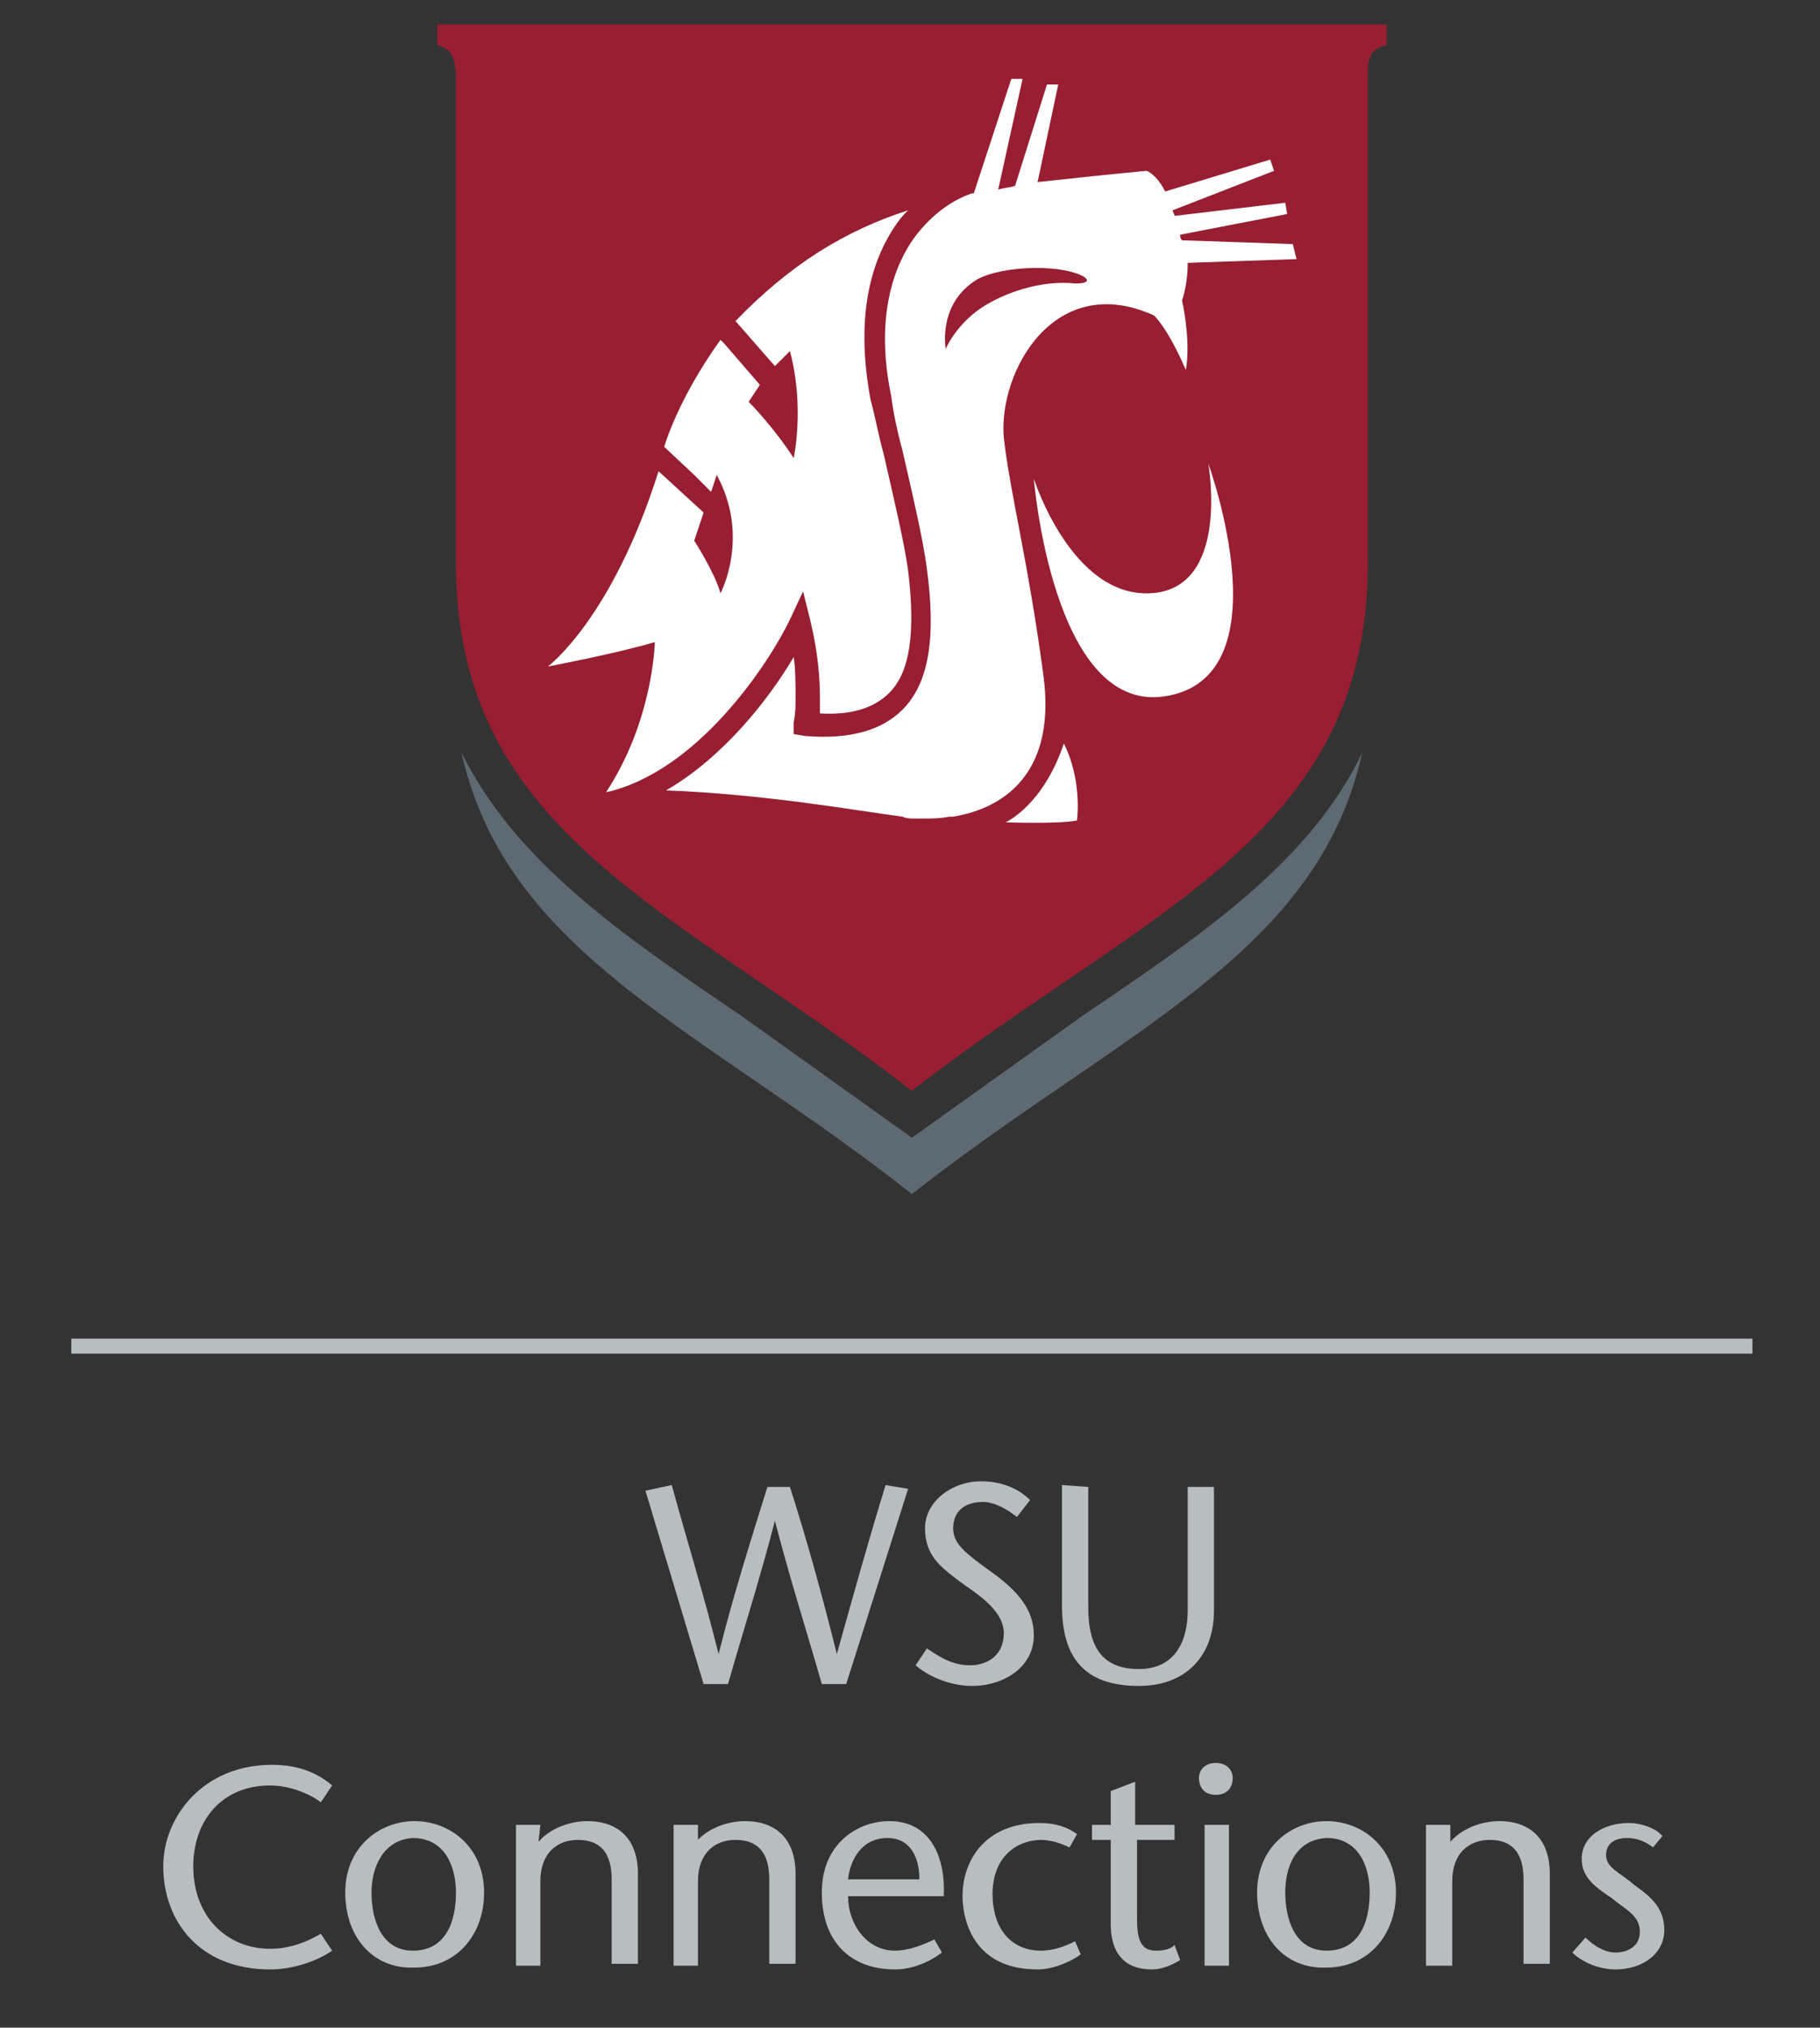 <?xml version="1.0" encoding="utf-8"?>
<!-- Generator: Adobe Illustrator 19.2.1, SVG Export Plug-In . SVG Version: 6.00 Build 0)  -->
<svg version="1.1" id="Layer_1" xmlns="http://www.w3.org/2000/svg" xmlns:xlink="http://www.w3.org/1999/xlink" x="0px" y="0px"
	 viewBox="0 0 97 108" style="enable-background:new 0 0 97 108;" xml:space="preserve">
<rect x="0" y="0" width="97" height="108" fill="#333333" stroke="none"/>
<style type="text/css">
	.st0{fill:#5E6A71;}
	.st1{fill:#981E32;}
	.st2{fill:#FFFFFF;}
	.st3{fill:#B8BDBF;}
</style>
<g>
	<path class="st0" d="M57.7,54.1l-9.1,6.5l-9.1-6.5c-6.5-4.4-12-8.2-14.9-14c2.4,10.8,13,14.8,24,23.5c11.1-8.7,21.6-12.7,24-23.5
		C69.8,45.9,64.2,49.7,57.7,54.1z"/>
	<path class="st1" d="M23.3,1.3v1.1c0.7,0.2,0.9,0.5,1,1.5V30c0,14.5,11.8,18.4,24.3,28.1C61.1,48.4,72.9,44.6,72.9,30V3.6
		c0.1-0.8,0.3-1,1-1.2V1.3H23.3z"/>
	<g>
		<g>
			<g>
				<path class="st2" d="M53.6,43.8c0,0,2-0.9,3.1-4.2c1,2,0.7,4.1,0.7,4.1C56.5,43.9,53.6,43.8,53.6,43.8z"/>
				<path class="st2" d="M64.4,24.7c0,0,1.2,6.7-3.1,6.9c-4.2,0.2-6.2-6.1-6.2-6.1s1,12.4,6.9,11.6C68.6,36.2,64.4,24.7,64.4,24.7z"
					/>
			</g>
		</g>
		<path class="st2" d="M32.3,42.2L32.3,42.2c4.9-1.1,8.7-6.9,9.8-9.2l0.7-1.5l0.4,1.6c0,0.1,0.5,1.8,0.5,4.1c0,0.3,0,0.5,0,0.8
			c1.7,0.1,2.9-0.3,3.7-1.1c1.1-1.1,1.4-3.2,1-6.5c-0.2-1.5-0.8-4-1.3-6.2c-0.3-1.1-0.5-2.2-0.7-2.9c-0.9-4.8,0.2-7.7,1.4-9.4
			c0.2-0.3,0.4-0.5,0.6-0.7c-3.4,1.1-6.3,2.9-9.2,5.9l2.1,2.4l0.8-0.8c0.8,3,0.2,5.7,0.2,5.7c-1.1-1.7-2.4-3-2.4-3l0.6-0.9l-1.9-2.2
			l-0.2-0.2c-2.3,3.2-3,5.7-3,5.7l1.6,1.5l0.9,0.9l0.3-0.9c1.8,3.3,0.2,6.3,0.2,6.3c-0.3-1.1-1.4-2.8-1.4-2.8l0.5-1.5l-2.4-2.2
			c-2.5,7.9-5.9,10.4-5.9,10.4s3.7-0.7,5.7-1.3C34.9,34.3,34.8,38.4,32.3,42.2z"/>
		<path class="st2" d="M69.1,13.8L63.3,14c0,0.7-0.1,1.4-0.3,2c0.5,2.4,0.2,3.7,0.2,3.7c-1-2.3-1.7-2.9-1.7-2.9
			c-5.3-2.4-8.3,3-8,6.5c0.3,2.8,1.3,6.6,2.1,12.6c0.7,5-1.8,7.1-4.8,7.6c-0.1,0-0.1,0-0.2,0l0,0c-0.5,0.1-1,0.1-1.5,0.1
			c0,0,0,0-0.1,0s-0.1,0-0.2,0c-0.2,0-0.5,0-0.7-0.1c-2.3-0.3-7.3-1.2-12.6-1.4c3.1-1.8,5.5-4.9,6.8-7.1c0.1,0.6,0.1,1.4,0.1,2.2
			c0,0.4,0,0.8-0.1,1.3v0.6l0.6,0.1c2.4,0.2,4.1-0.3,5.2-1.4c1.4-1.4,1.8-3.8,1.3-7.5c-0.2-1.6-0.8-4.1-1.3-6.3
			c-0.3-1.1-0.5-2.1-0.6-2.9c-0.9-4.3,0.2-7,1.2-8.4c0.8-1.1,1.9-2,3.1-2.4c0,0,0,0,0.1,0l2-6.1h0.6l-1.3,5.9
			c0.3-0.1,0.6-0.1,0.9-0.2l1.7-5.4h0.6l-1.1,5.2c1.8-0.2,3.7-0.4,5.8-0.6c0.3,0.1,0.7,0.5,1,1.1l5.6-1.7l0.2,0.6l-5.4,2.1
			c0,0.1,0.1,0.2,0.1,0.3l5.9-0.7l0.1,0.6l-5.7,1.1c0,0.1,0,0.2,0.1,0.3l5.9,0.2L69.1,13.8z M52.3,16.4c1.2-0.8,3.2-1.5,5-1.3
			c0.5,0,0.9-0.1,0.4-0.4C56.3,14,53,14.2,51.9,15c-1.9,1.3-1.5,3.5-1.5,3.6C50.7,17.9,51.4,17,52.3,16.4z"/>
	</g>
</g>
<rect x="3.8" y="71.3" class="st3" width="89.6" height="0.8"/>
<g>
	<path class="st3" d="M42.1,79.2c0.9,2.8,1.7,5.7,2.5,8.9l0,0c0.9-3.2,1.7-6.1,2.6-9l1.2,0.2l-3.3,10.4h-1.3
		c-0.8-2.8-1.7-5.6-2.5-8.7l0,0c-0.8,3.1-1.7,5.9-2.5,8.7h-1.3l-3.1-10.3l1.4-0.3c0.8,2.9,1.7,5.8,2.5,9l0,0c0.8-3.2,1.7-6,2.6-8.9
		C40.9,79.2,42.1,79.2,42.1,79.2z"/>
	<path class="st3" d="M54.2,80.8C53.7,80.4,53,80,52.4,80c-1.1,0-1.6,0.6-1.6,1.4s0.6,1.3,2,2.3s2.3,2,2.3,3.4
		c0,1.7-1.6,2.7-3.3,2.7c-1,0-2.2-0.4-3-1.1l0.6-0.9c0.6,0.4,1.3,0.9,2.3,0.9s1.8-0.6,1.8-1.7c0-1.3-1.6-2.2-2.4-2.8
		c-0.9-0.7-1.8-1.3-1.8-2.8c0-1.4,1.4-2.5,3-2.5c1.1,0,2,0.4,2.6,1L54.2,80.8z"/>
	<path class="st3" d="M58,79.2v6.4c0,2.2,0.8,3.3,2.7,3.3c2,0,2.6-1.6,2.6-3.1v-6.6h1.4v6.6c0,2.4-1.5,4-4,4c-3,0-4.1-1.6-4.1-4.3
		v-6.4L58,79.2L58,79.2z"/>
	<path class="st3" d="M17.1,96c-0.5-0.4-1.6-0.9-2.7-0.9c-2.6,0-4.1,1.9-4.1,4.3c0,2.7,1.8,4.4,4.1,4.4c1.1,0,2-0.4,2.7-0.8l0.6,0.9
		c-0.7,0.5-2,1-3.3,1c-3.8,0-5.7-2.6-5.7-5.5c0-2.6,2.1-5.4,5.8-5.4c1.5,0,2.5,0.5,3.2,1.1L17.1,96z"/>
	<path class="st3" d="M18.4,100.8c0-2.4,1.8-3.8,3.7-3.8c1.9,0,3.7,1.4,3.7,3.8c0,2.3-1.5,4-3.7,4C19.9,104.9,18.4,103.2,18.4,100.8
		z M19.8,100.8c0,1.4,0.5,3.1,2.2,3.1c1.8,0,2.3-1.6,2.3-3.1c0-1.4-0.6-2.9-2.3-2.9C20.4,98,19.8,99.5,19.8,100.8z"/>
	<path class="st3" d="M28.7,98.1c0.7-0.8,1.8-1.1,2.6-1.1c1.7,0,2.7,1,2.7,2.8v4.8h-1.4v-4.5c0-1.4-0.6-2.1-1.8-2.1
		c-1.1,0-2,0.7-2,2.2v4.5h-1.3v-7.5h1.3L28.7,98.1L28.7,98.1z"/>
	<path class="st3" d="M37.1,98.1c0.7-0.8,1.8-1.1,2.6-1.1c1.7,0,2.7,1,2.7,2.8v4.8H41v-4.5c0-1.4-0.6-2.1-1.8-2.1
		c-1.1,0-2,0.7-2,2.2v4.5h-1.3v-7.5h1.3v0.9H37.1z"/>
	<path class="st3" d="M45.2,101c0,1.5,1,2.9,2.5,2.9c0.7,0,1.5-0.3,2.1-0.6l0.4,0.7c-0.8,0.6-1.7,0.9-2.5,0.9
		c-2.3,0-3.9-1.4-3.9-4.1c0-2.6,1.9-3.8,3.6-3.8c2.3,0,3,2.1,2.9,4H45.2z M49,100.1c0-1.2-0.5-2.2-1.7-2.2c-1.4,0-2,1.2-2.1,2.2H49z
		"/>
	<path class="st3" d="M57.6,104.1c-0.7,0.5-1.6,0.8-2.3,0.8c-3.6,0-4-2.9-4-3.9c0-1.9,1.2-3.9,4.1-3.9c0.8,0,1.5,0.2,2,0.6L57,98.4
		c-0.4-0.2-1-0.4-1.5-0.4c-1.2,0-2.6,0.8-2.6,2.9c0,1.6,0.8,3,2.6,3c0.6,0,1.2-0.2,1.8-0.5L57.6,104.1z"/>
	<path class="st3" d="M60.6,97.2h2V98h-2v4.2c0,1.1,0.2,1.7,1,1.7c0.5,0,0.8-0.1,1-0.3l0.3,0.8c-0.5,0.3-1,0.5-1.5,0.5
		c-1.5,0-2.2-0.9-2.2-2.4V98h-1v-0.8h1v-1.8l1.3-0.5v2.3H60.6z"/>
	<path class="st3" d="M63.9,94.7c0-0.4,0.3-0.8,0.9-0.8s0.9,0.4,0.9,0.8s-0.2,0.9-0.9,0.9S63.9,95.1,63.9,94.7z M65.5,97.2v7.5h-1.3
		v-7.5H65.5z"/>
	<path class="st3" d="M67,100.8c0-2.4,1.8-3.8,3.7-3.8c1.9,0,3.7,1.4,3.7,3.8c0,2.3-1.5,4-3.7,4C68.5,104.9,67,103.2,67,100.8z
		 M68.5,100.8c0,1.4,0.5,3.1,2.2,3.1c1.8,0,2.3-1.6,2.3-3.1c0-1.4-0.6-2.9-2.3-2.9C69,98,68.5,99.5,68.5,100.8z"/>
	<path class="st3" d="M77.3,98.1c0.7-0.8,1.8-1.1,2.6-1.1c1.7,0,2.7,1,2.7,2.8v4.8h-1.4v-4.5c0-1.4-0.6-2.1-1.8-2.1
		c-1.1,0-2,0.7-2,2.2v4.5H76v-7.5h1.3V98.1z"/>
	<path class="st3" d="M88.1,98.4c-0.5-0.4-1-0.5-1.4-0.5c-0.5,0-1.1,0.2-1.1,0.9s0.7,0.9,1.5,1.6c1,0.7,1.6,1.3,1.6,2.4
		c0,1.3-1.2,2.1-2.6,2.1c-0.9,0-1.8-0.4-2.3-0.9l0.7-0.8c0.4,0.4,1,0.8,1.6,0.8s1.3-0.3,1.3-1.1c0-0.9-0.8-1.2-1.5-1.8
		c-0.9-0.6-1.6-1.1-1.6-2.1c0-1.2,1.2-1.9,2.5-1.9c0.7,0,1.5,0.3,1.8,0.7L88.1,98.4z"/>
</g>
</svg>
